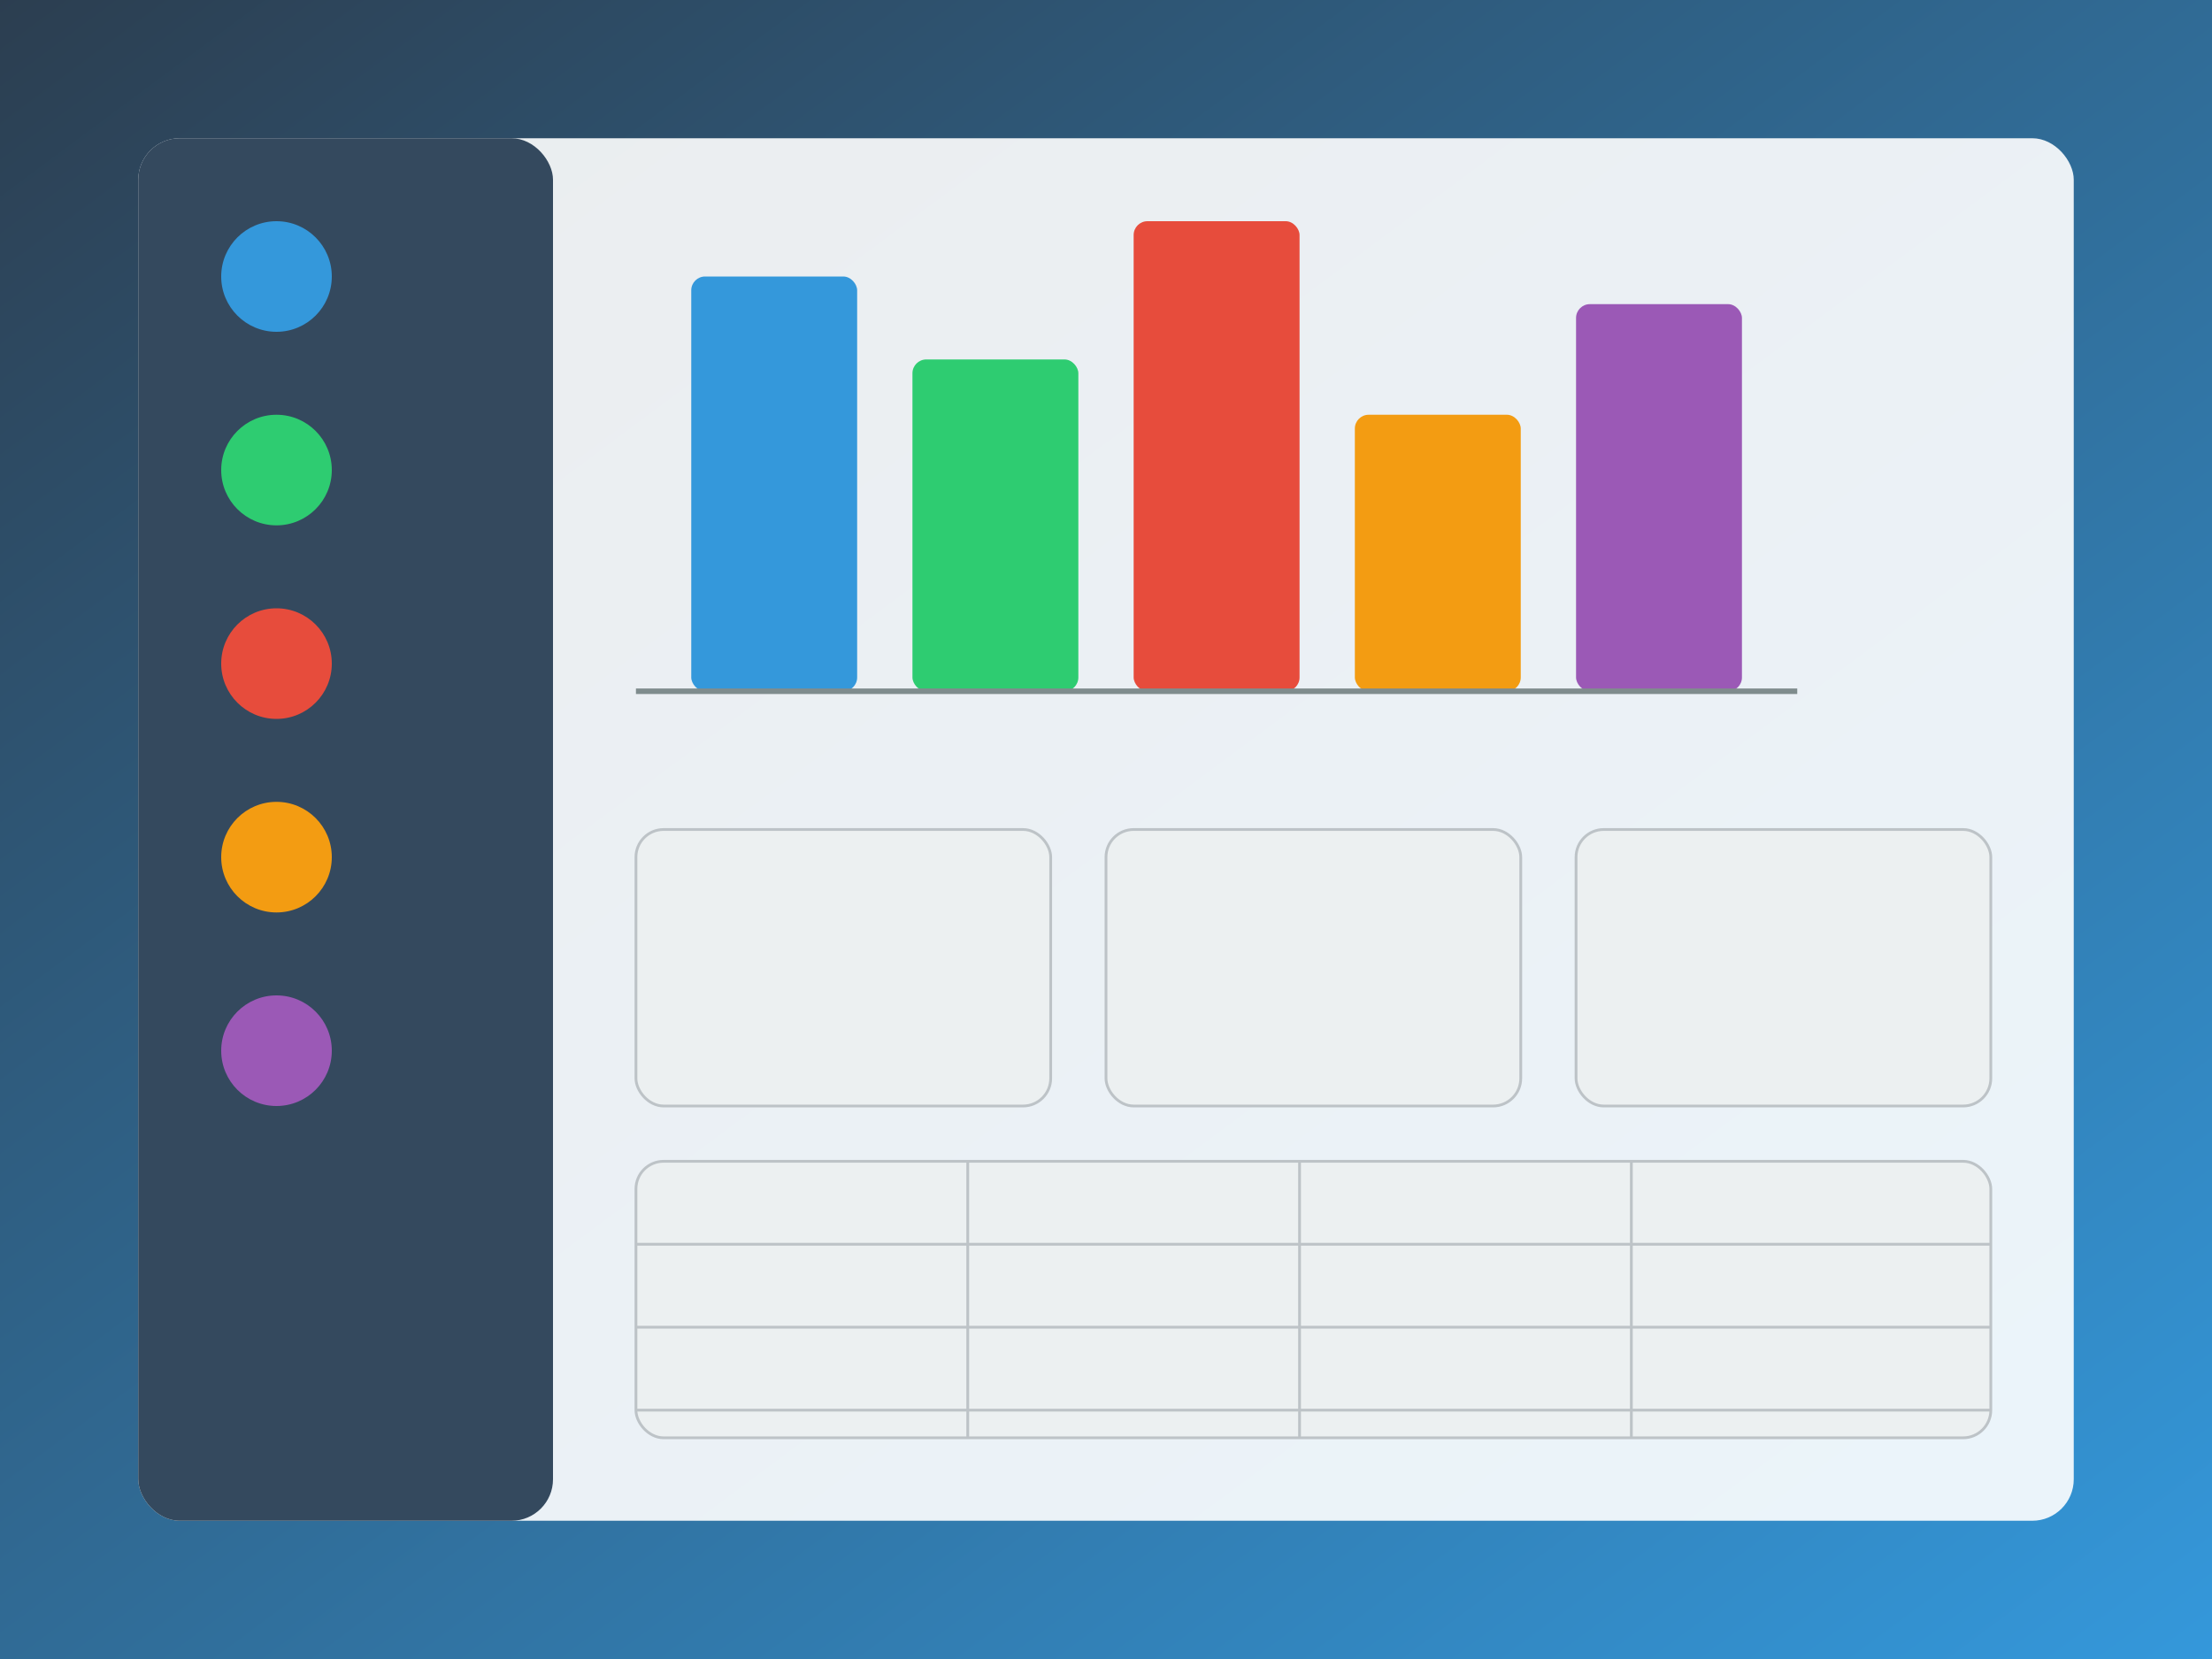 <svg xmlns="http://www.w3.org/2000/svg" width="800" height="600" viewBox="0 0 800 600">
  <rect x="0" y="0" width="800" height="600" fill="#333333" stroke="none"/>
  <!-- Fondo con gradiente suave -->
  <defs>
    <linearGradient id="bg-gradient" x1="0%" y1="0%" x2="100%" y2="100%">
      <stop offset="0%" stop-color="#2c3e50" />
      <stop offset="100%" stop-color="#3498db" />
    </linearGradient>
  </defs>
  
  <!-- Fondo principal -->
  <rect width="800" height="600" fill="url(#bg-gradient)" />
  
  <!-- Dashboard principal -->
  <rect x="50" y="50" width="700" height="500" rx="15" ry="15" fill="#fff" opacity="0.9" />
  
  <!-- Barra lateral de navegación -->
  <rect x="50" y="50" width="150" height="500" rx="15" ry="15" fill="#34495e" />
  
  <!-- Iconos de navegación (simplificados) -->
  <circle cx="100" cy="100" r="20" fill="#3498db" />
  <circle cx="100" cy="170" r="20" fill="#2ecc71" />
  <circle cx="100" cy="240" r="20" fill="#e74c3c" />
  <circle cx="100" cy="310" r="20" fill="#f39c12" />
  <circle cx="100" cy="380" r="20" fill="#9b59b6" />
  
  <!-- Área de contenido principal -->
  <!-- Gráfico de barras -->
  <rect x="250" y="100" width="60" height="150" rx="5" ry="5" fill="#3498db" />
  <rect x="330" y="130" width="60" height="120" rx="5" ry="5" fill="#2ecc71" />
  <rect x="410" y="80" width="60" height="170" rx="5" ry="5" fill="#e74c3c" />
  <rect x="490" y="150" width="60" height="100" rx="5" ry="5" fill="#f39c12" />
  <rect x="570" y="110" width="60" height="140" rx="5" ry="5" fill="#9b59b6" />
  
  <!-- Línea de base para el gráfico -->
  <line x1="230" y1="250" x2="650" y2="250" stroke="#7f8c8d" stroke-width="2" />
  
  <!-- Tarjetas de información -->
  <rect x="230" y="300" width="150" height="100" rx="10" ry="10" fill="#ecf0f1" stroke="#bdc3c7" stroke-width="1" />
  <rect x="400" y="300" width="150" height="100" rx="10" ry="10" fill="#ecf0f1" stroke="#bdc3c7" stroke-width="1" />
  <rect x="570" y="300" width="150" height="100" rx="10" ry="10" fill="#ecf0f1" stroke="#bdc3c7" stroke-width="1" />
  
  <!-- Tabla de datos (simplificada) -->
  <rect x="230" y="420" width="490" height="100" rx="10" ry="10" fill="#ecf0f1" stroke="#bdc3c7" stroke-width="1" />
  <line x1="230" y1="450" x2="720" y2="450" stroke="#bdc3c7" stroke-width="1" />
  <line x1="230" y1="480" x2="720" y2="480" stroke="#bdc3c7" stroke-width="1" />
  <line x1="230" y1="510" x2="720" y2="510" stroke="#bdc3c7" stroke-width="1" />
  <line x1="350" y1="420" x2="350" y2="520" stroke="#bdc3c7" stroke-width="1" />
  <line x1="470" y1="420" x2="470" y2="520" stroke="#bdc3c7" stroke-width="1" />
  <line x1="590" y1="420" x2="590" y2="520" stroke="#bdc3c7" stroke-width="1" />
</svg>